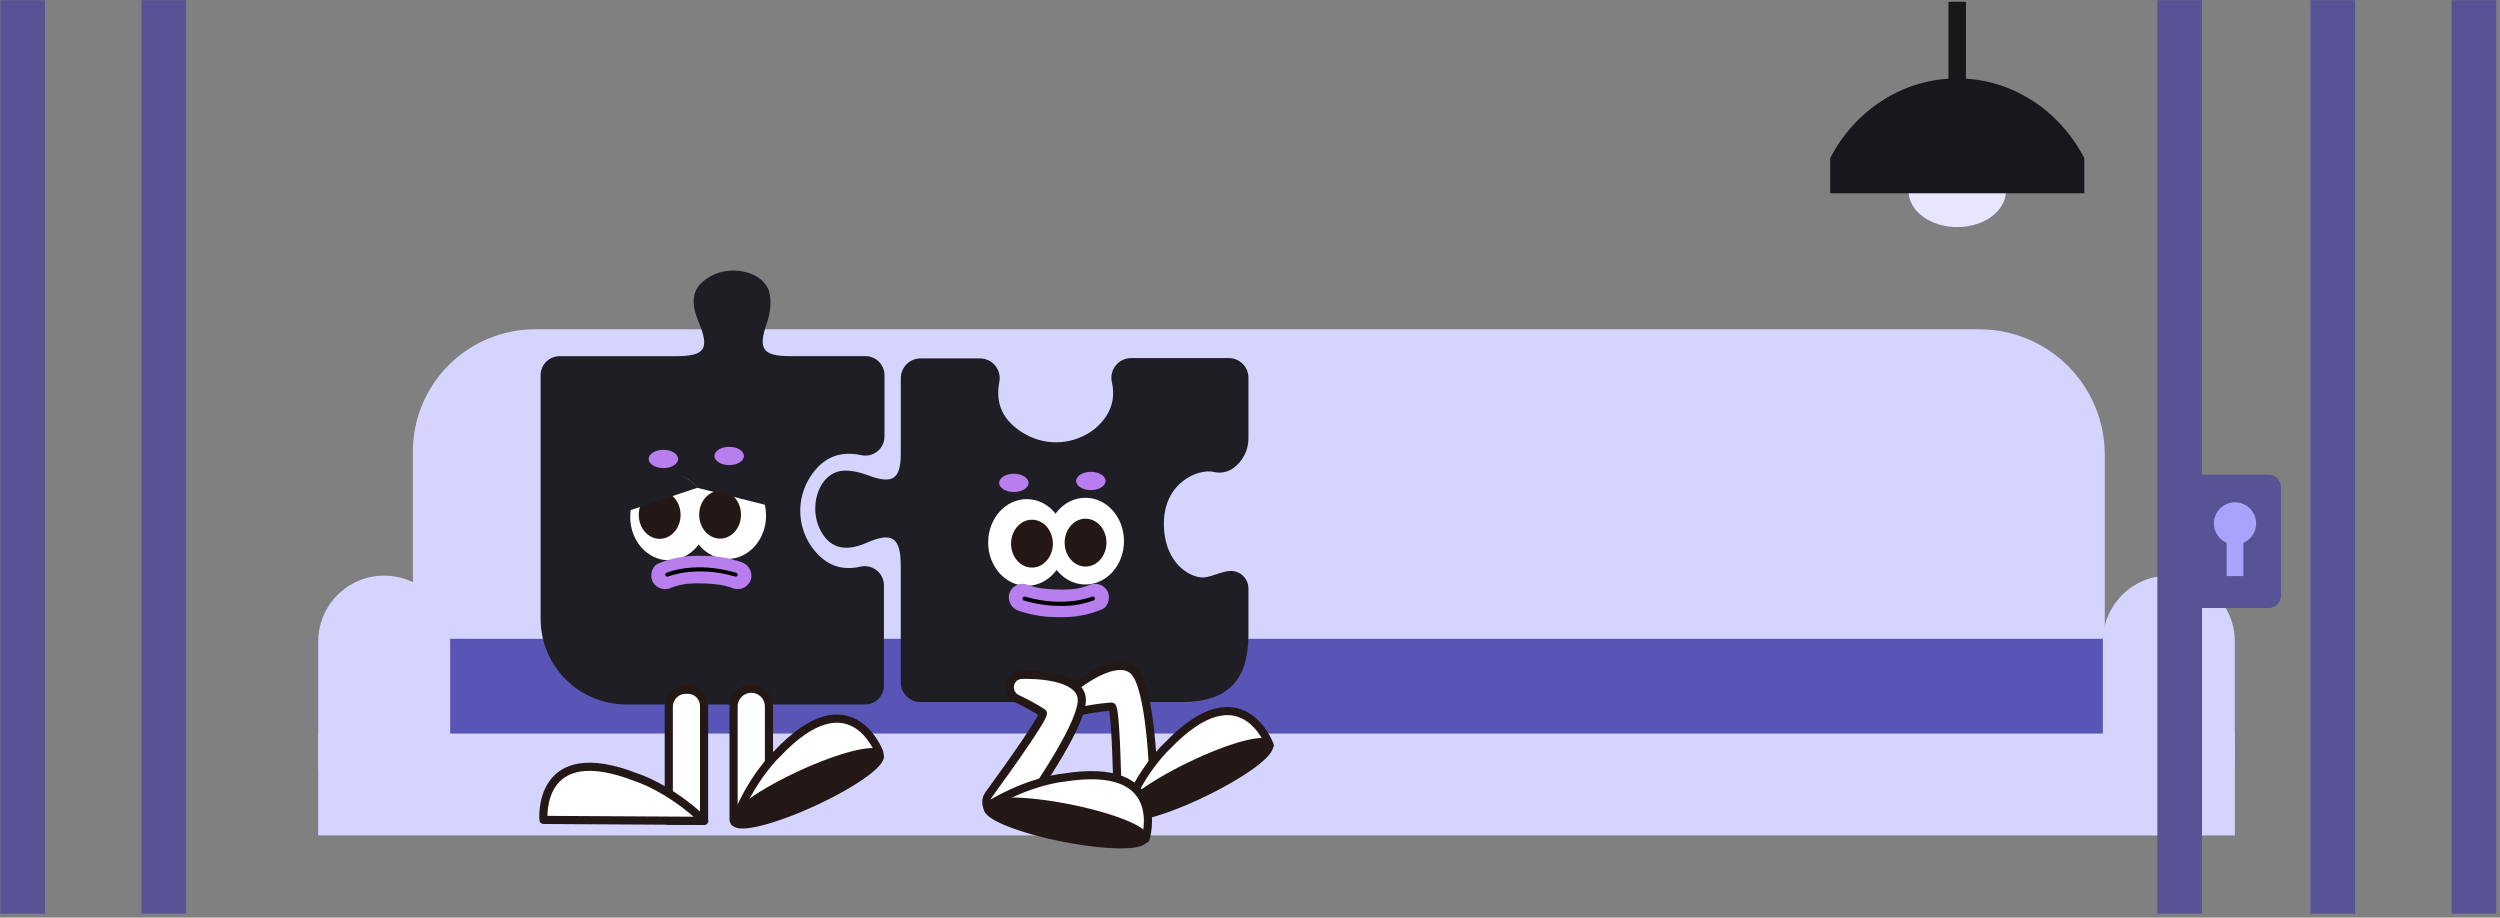 <svg width="613" height="225" viewBox="0 0 613 225" fill="none" xmlns="http://www.w3.org/2000/svg">
<rect x="0" y="0" width="613" height="225" fill="#808080" stroke="none"/>
<g clip-path="url(#clip0_13676_37152)">
<path d="M131.212 80.744H485.336C489.376 80.744 493.376 81.541 497.108 83.088C500.84 84.635 504.231 86.904 507.088 89.763C509.944 92.622 512.209 96.016 513.754 99.752C515.299 103.488 516.094 107.491 516.092 111.534V157.734H101.234V110.734C101.237 102.779 104.397 95.151 110.018 89.527C115.64 83.903 123.263 80.744 131.212 80.744Z" fill="#D5D4FF"/>
<path d="M547.986 156.635H78.019V181.625H547.986V156.635Z" fill="#5955B7"/>
<path d="M94.207 141.145H94.197C85.263 141.145 78.019 148.393 78.019 157.335V186.915C78.019 195.856 85.263 203.105 94.197 203.105H94.207C103.142 203.105 110.385 195.856 110.385 186.915V157.335C110.385 148.393 103.142 141.145 94.207 141.145Z" fill="#D5D4FF"/>
<path d="M531.809 141.145H531.799C522.864 141.145 515.621 148.393 515.621 157.335V186.915C515.621 195.856 522.864 203.105 531.799 203.105H531.809C540.744 203.105 547.987 195.856 547.987 186.915V157.335C547.987 148.393 540.744 141.145 531.809 141.145Z" fill="#D5D4FF"/>
<path d="M547.986 179.863H78.019V204.853H547.986V179.863Z" fill="#D5D4FF"/>
<path d="M216.875 91.974V107.054C216.874 107.752 216.716 108.44 216.414 109.068C216.112 109.696 215.673 110.249 215.129 110.685C214.586 111.121 213.952 111.43 213.274 111.589C212.595 111.749 211.89 111.754 211.209 111.604C206.363 110.604 202.006 111.684 198.599 117.034C196.904 119.712 196.078 122.848 196.236 126.014C196.393 129.18 197.526 132.219 199.478 134.714C202.866 138.994 206.783 139.914 211.06 138.924C211.749 138.777 212.462 138.787 213.146 138.953C213.831 139.12 214.469 139.438 215.014 139.884C215.559 140.331 215.997 140.894 216.295 141.533C216.593 142.172 216.743 142.869 216.735 143.574V168.124C216.733 169.348 216.245 170.52 215.38 171.385C214.514 172.249 213.342 172.734 212.119 172.734C192.56 172.734 173.008 172.734 153.463 172.734C147.922 172.713 142.614 170.5 138.698 166.577C134.781 162.654 132.574 157.34 132.559 151.794C132.559 131.914 132.559 112.041 132.559 92.174V91.934C132.577 90.708 133.077 89.538 133.95 88.677C134.823 87.817 135.999 87.334 137.225 87.334H165.704C172.868 87.334 174.057 85.574 171.33 79.034C168.981 73.404 169.89 70.104 174.457 67.614C179.024 65.124 186.378 66.354 188.337 70.824C189.336 73.144 188.946 76.604 188.057 79.154C185.849 85.474 186.888 87.314 193.673 87.324H212.239C213.468 87.332 214.644 87.825 215.512 88.696C216.38 89.566 216.87 90.745 216.875 91.974Z" fill="#1F1E24"/>
<path d="M163.994 137.383C169.22 137.383 173.457 132.624 173.457 126.753C173.457 120.882 169.22 116.123 163.994 116.123C158.768 116.123 154.531 120.882 154.531 126.753C154.531 132.624 158.768 137.383 163.994 137.383Z" fill="white"/>
<path d="M178.373 137.055C183.599 137.055 187.836 132.296 187.836 126.425C187.836 120.554 183.599 115.795 178.373 115.795C173.147 115.795 168.91 120.554 168.91 126.425C168.91 132.296 173.147 137.055 178.373 137.055Z" fill="white"/>
<path d="M161.755 132.125C164.586 132.125 166.881 129.497 166.881 126.255C166.881 123.013 164.586 120.385 161.755 120.385C158.924 120.385 156.629 123.013 156.629 126.255C156.629 129.497 158.924 132.125 161.755 132.125Z" fill="#231815"/>
<path d="M176.564 132.074C179.395 132.074 181.69 129.446 181.69 126.204C181.69 122.962 179.395 120.334 176.564 120.334C173.733 120.334 171.438 122.962 171.438 126.204C171.438 129.446 173.733 132.074 176.564 132.074Z" fill="#231815"/>
<path d="M164.754 144.034C164.155 144.294 165.314 143.844 165.434 143.814C165.734 143.714 166.033 143.624 166.343 143.544C166.653 143.464 166.963 143.404 167.272 143.334C167.402 143.334 168.672 143.124 167.942 143.214C169.325 143.061 170.718 143.007 172.109 143.054C173.498 143.054 174.887 143.184 176.266 143.344C175.556 143.264 176.645 143.414 176.785 143.434C177.155 143.504 177.515 143.574 177.885 143.664C178.607 143.836 179.315 144.063 180.003 144.344C180.865 144.575 181.784 144.457 182.56 144.015C183.336 143.573 183.907 142.844 184.15 141.984C184.36 141.122 184.232 140.212 183.794 139.441C183.356 138.669 182.639 138.094 181.792 137.834C178.577 136.739 175.194 136.217 171.799 136.294C168.221 136.17 164.658 136.825 161.357 138.214C159.728 138.914 159.239 141.424 160.148 142.824C160.616 143.579 161.356 144.125 162.215 144.35C163.074 144.575 163.986 144.462 164.764 144.034H164.754Z" fill="#B87EEE"/>
<path d="M180.371 141.364H180.231C170.598 138.544 163.884 141.364 163.814 141.364C163.69 141.412 163.553 141.41 163.43 141.36C163.308 141.31 163.209 141.215 163.154 141.094C163.104 140.972 163.105 140.835 163.155 140.713C163.206 140.592 163.302 140.495 163.424 140.444C163.704 140.314 170.519 137.494 180.511 140.444C180.575 140.461 180.634 140.491 180.686 140.532C180.738 140.573 180.781 140.624 180.813 140.682C180.845 140.739 180.864 140.803 180.871 140.869C180.877 140.935 180.871 141.001 180.851 141.064C180.811 141.157 180.743 141.235 180.657 141.288C180.572 141.342 180.472 141.368 180.371 141.364Z" fill="black"/>
<path d="M162.666 114.775C164.658 114.775 166.273 113.772 166.273 112.535C166.273 111.298 164.658 110.295 162.666 110.295C160.674 110.295 159.059 111.298 159.059 112.535C159.059 113.772 160.674 114.775 162.666 114.775Z" fill="#B87EEE"/>
<path d="M178.803 114.044C180.795 114.044 182.41 113.042 182.41 111.804C182.41 110.567 180.795 109.564 178.803 109.564C176.81 109.564 175.195 110.567 175.195 111.804C175.195 113.042 176.81 114.044 178.803 114.044Z" fill="#B87EEE"/>
<path d="M171.078 119.574L154.57 125.094C154.9 120.924 157.178 117.384 160.766 116.184C164.353 114.984 168.32 116.444 171.078 119.574Z" fill="#1F1E24"/>
<path d="M187.617 123.773L170.93 119.603C173.418 116.313 177.195 114.603 180.822 115.483C184.449 116.363 186.968 119.693 187.617 123.773Z" fill="#1F1E24"/>
<path d="M168.151 169.121H168.641C169.701 169.121 170.718 169.543 171.467 170.293C172.217 171.043 172.638 172.06 172.638 173.121V201.261H163.984V173.261C163.995 172.161 164.438 171.11 165.218 170.335C165.998 169.56 167.052 169.124 168.151 169.121Z" fill="white" stroke="#231815" stroke-width="2" stroke-linecap="round" stroke-linejoin="round"/>
<path d="M133.258 201.042C133.258 201.042 131.499 180.972 156.131 190.652C156.131 190.652 164.045 193.062 172.658 201.272L133.258 201.042Z" fill="white" stroke="#231815" stroke-width="2" stroke-linecap="round" stroke-linejoin="round"/>
<path d="M182.871 201.031H179.873V173.231C179.873 172.078 180.332 170.971 181.147 170.155C181.962 169.34 183.067 168.881 184.22 168.881C185.368 168.881 186.468 169.337 187.28 170.149C188.091 170.962 188.547 172.063 188.547 173.211V195.321C188.547 196.836 187.946 198.288 186.876 199.359C185.806 200.43 184.354 201.031 182.841 201.031H182.871Z" fill="white" stroke="#231815" stroke-width="2" stroke-linecap="round" stroke-linejoin="round"/>
<path d="M215.593 184.482C215.593 184.482 208.598 165.592 190.492 184.892C190.492 184.892 184.367 190.462 180.09 201.572L215.593 184.482Z" fill="white" stroke="#231815" stroke-width="2" stroke-linecap="round" stroke-linejoin="round"/>
<path d="M199.47 196.662C209.285 192.138 216.547 186.962 215.691 185.101C214.834 183.24 206.183 185.398 196.369 189.922C186.554 194.446 179.292 199.622 180.149 201.483C181.005 203.344 189.656 201.185 199.47 196.662Z" fill="#231815" stroke="#231815" stroke-width="2" stroke-linecap="round" stroke-linejoin="round"/>
<path d="M306.12 92.635C306.12 98.955 306.12 101.975 306.12 107.475C306.124 108.921 305.78 110.346 305.118 111.631C304.455 112.915 303.493 114.021 302.313 114.855C301.644 115.316 300.885 115.632 300.087 115.782C299.288 115.932 298.467 115.913 297.676 115.725C293.889 114.825 285.385 118.255 285.385 128.365C285.385 138.475 292.3 142.005 295.508 141.555C297.726 141.245 300.284 139.705 302.502 140.045C303.51 140.202 304.429 140.715 305.092 141.491C305.756 142.266 306.12 143.254 306.12 144.275V155.575C306.12 166.935 300.934 172.145 289.732 172.145H225.72C225.081 172.145 224.449 172.019 223.859 171.774C223.27 171.529 222.734 171.17 222.283 170.718C221.832 170.265 221.474 169.729 221.23 169.138C220.987 168.547 220.863 167.914 220.864 167.275C220.864 157.505 220.864 148.135 220.864 138.765C220.864 131.765 218.785 130.325 212.47 133.105C207.001 135.505 203.154 134.312 200.929 129.525C198.52 124.385 200.479 117.195 205.295 115.675C207.524 114.975 210.522 115.675 212.88 116.565C218.875 118.775 220.874 117.565 220.874 111.135C220.874 105.065 220.874 99.005 220.874 92.745C220.874 91.455 221.385 90.218 222.296 89.305C223.206 88.392 224.441 87.877 225.73 87.875H240.269C240.983 87.872 241.688 88.028 242.334 88.331C242.981 88.633 243.552 89.075 244.008 89.625C244.463 90.174 244.792 90.818 244.969 91.51C245.147 92.201 245.17 92.924 245.036 93.625C244.036 98.755 245.665 103.285 251.581 106.575C254.224 108.02 257.234 108.654 260.236 108.398C263.237 108.142 266.097 107.007 268.458 105.135C272.455 101.725 273.584 97.855 272.615 93.635C272.466 92.928 272.476 92.197 272.646 91.496C272.817 90.794 273.142 90.139 273.598 89.58C274.054 89.021 274.63 88.571 275.283 88.264C275.936 87.956 276.65 87.8 277.371 87.805H301.353C302.624 87.815 303.84 88.33 304.733 89.235C305.626 90.14 306.125 91.363 306.12 92.635Z" fill="#1F1E24"/>
<path d="M251.76 143.645C256.986 143.645 261.223 138.886 261.223 133.015C261.223 127.144 256.986 122.385 251.76 122.385C246.534 122.385 242.297 127.144 242.297 133.015C242.297 138.886 246.534 143.645 251.76 143.645Z" fill="white"/>
<path d="M266.139 143.315C271.365 143.315 275.602 138.555 275.602 132.685C275.602 126.814 271.365 122.055 266.139 122.055C260.912 122.055 256.676 126.814 256.676 132.685C256.676 138.555 260.912 143.315 266.139 143.315Z" fill="white"/>
<path d="M253.036 139.174C255.867 139.174 258.162 136.546 258.162 133.304C258.162 130.062 255.867 127.434 253.036 127.434C250.205 127.434 247.91 130.062 247.91 133.304C247.91 136.546 250.205 139.174 253.036 139.174Z" fill="#231815"/>
<path d="M266.177 138.924C269.008 138.924 271.303 136.296 271.303 133.054C271.303 129.812 269.008 127.184 266.177 127.184C263.346 127.184 261.051 129.812 261.051 133.054C261.051 136.296 263.346 138.924 266.177 138.924Z" fill="#231815"/>
<path d="M266.86 143.573C267.459 143.313 266.29 143.763 266.18 143.793C265.87 143.893 265.571 143.983 265.261 144.063L264.332 144.273C264.212 144.273 262.932 144.483 263.662 144.393C262.279 144.547 260.886 144.6 259.495 144.553C258.106 144.553 256.727 144.423 255.348 144.263C256.048 144.343 254.959 144.193 254.819 144.173C254.449 144.103 254.089 144.033 253.729 143.943C253.004 143.771 252.292 143.544 251.601 143.263C250.739 143.032 249.82 143.151 249.044 143.592C248.268 144.034 247.697 144.764 247.454 145.623C247.244 146.485 247.372 147.395 247.81 148.167C248.248 148.938 248.965 149.513 249.812 149.773C253.027 150.869 256.41 151.39 259.805 151.313C263.384 151.438 266.946 150.783 270.247 149.393C271.876 148.693 272.365 146.183 271.456 144.783C270.99 144.029 270.251 143.483 269.394 143.258C268.537 143.033 267.626 143.146 266.85 143.573H266.86Z" fill="#B87EEE"/>
<path d="M260.024 148.574C256.998 148.562 253.99 148.117 251.09 147.254C251.027 147.236 250.969 147.205 250.917 147.164C250.866 147.123 250.824 147.072 250.792 147.015C250.76 146.957 250.741 146.894 250.733 146.829C250.726 146.763 250.732 146.697 250.75 146.634C250.79 146.509 250.876 146.403 250.992 146.34C251.107 146.276 251.243 146.26 251.37 146.294C261.003 149.114 267.728 146.294 267.788 146.294C267.911 146.247 268.048 146.248 268.171 146.298C268.294 146.349 268.392 146.444 268.447 146.564C268.473 146.625 268.487 146.69 268.487 146.755C268.488 146.821 268.475 146.886 268.45 146.947C268.425 147.007 268.388 147.062 268.341 147.108C268.294 147.154 268.238 147.19 268.177 147.214C265.568 148.172 262.802 148.634 260.024 148.574Z" fill="black"/>
<path d="M248.599 120.644C250.592 120.644 252.207 119.641 252.207 118.404C252.207 117.167 250.592 116.164 248.599 116.164C246.607 116.164 244.992 117.167 244.992 118.404C244.992 119.641 246.607 120.644 248.599 120.644Z" fill="#B87EEE"/>
<path d="M267.478 120.173C269.471 120.173 271.086 119.17 271.086 117.933C271.086 116.696 269.471 115.693 267.478 115.693C265.486 115.693 263.871 116.696 263.871 117.933C263.871 119.17 265.486 120.173 267.478 120.173Z" fill="#B87EEE"/>
<path d="M262.092 169.905C262.298 169.519 262.58 169.179 262.921 168.905C265.019 167.235 273.913 160.545 278.01 164.515C282.107 168.485 282.836 189.045 283.006 195.075C283.021 195.581 282.913 196.084 282.69 196.539C282.467 196.993 282.136 197.387 281.727 197.685L279.049 199.635C278.588 199.983 278.04 200.196 277.465 200.251C276.891 200.306 276.312 200.2 275.794 199.945C275.276 199.689 274.839 199.295 274.531 198.806C274.224 198.317 274.058 197.753 274.053 197.175C273.903 188.465 273.503 173.355 272.594 173.255C270.19 173.429 267.799 173.763 265.439 174.255C264.888 174.365 264.318 174.323 263.789 174.134C263.261 173.945 262.793 173.616 262.437 173.181C262.081 172.747 261.85 172.223 261.768 171.667C261.686 171.112 261.756 170.544 261.972 170.025C262.015 169.988 262.055 169.948 262.092 169.905Z" fill="white" stroke="#231815" stroke-width="2" stroke-miterlimit="10"/>
<path d="M311.344 182.755C311.344 182.755 304.549 163.755 286.223 182.895C286.223 182.895 280.037 188.395 275.641 199.465L311.344 182.755Z" fill="white" stroke="#231815" stroke-width="2" stroke-linecap="round" stroke-linejoin="round"/>
<path d="M295.086 194.398C304.818 189.698 311.993 184.409 311.113 182.583C310.233 180.758 301.63 183.088 291.898 187.787C282.167 192.487 274.991 197.777 275.871 199.602C276.751 201.428 285.354 199.098 295.086 194.398Z" fill="#231815" stroke="#231815" stroke-width="2" stroke-linecap="round" stroke-linejoin="round"/>
<path d="M249.258 165.785C249.653 165.589 250.087 165.484 250.527 165.475C253.205 165.395 264.347 165.475 265.226 171.045C266.076 176.495 254.344 193.555 250.857 198.475C250.563 198.888 250.173 199.223 249.72 199.452C249.267 199.68 248.766 199.794 248.259 199.785H244.961C244.382 199.785 243.813 199.623 243.32 199.318C242.827 199.012 242.429 198.575 242.171 198.056C241.912 197.536 241.804 196.955 241.857 196.377C241.91 195.799 242.124 195.248 242.473 194.785C247.589 187.785 256.353 175.425 255.683 174.785C253.644 173.494 251.525 172.335 249.338 171.315C248.834 171.068 248.406 170.69 248.1 170.22C247.793 169.75 247.62 169.206 247.597 168.645C247.575 168.085 247.704 167.528 247.972 167.035C248.24 166.542 248.636 166.131 249.118 165.845L249.258 165.785Z" fill="white" stroke="#231815" stroke-width="2" stroke-miterlimit="10"/>
<path d="M280.885 205.685C280.885 205.685 286.881 186.445 260.74 190.685C260.74 190.685 252.487 191.355 242.324 197.555L280.885 205.685Z" fill="white" stroke="#231815" stroke-width="2" stroke-linecap="round" stroke-linejoin="round"/>
<path d="M280.577 205.591C280.971 203.603 272.698 200.287 262.098 198.185C251.499 196.082 242.587 195.99 242.193 197.978C241.8 199.966 250.073 203.282 260.672 205.385C271.272 207.487 280.184 207.579 280.577 205.591Z" fill="#231815" stroke="#231815" stroke-width="2" stroke-linecap="round" stroke-linejoin="round"/>
</g>
<g clip-path="url(#clip1_13676_37152)">
<path d="M539.932 0.043H528.98V224.043H539.932V0.043Z" fill="#575395"/>
<path d="M577.475 0.043H566.523V224.043H577.475V0.043Z" fill="#575395"/>
<path d="M612.077 0.043H601.125V224.043H612.077V0.043Z" fill="#575395"/>
<path d="M11.03 0.043H0.078V224.043H11.03V0.043Z" fill="#575395"/>
<path d="M45.632 0.043H34.68V224.043H45.632V0.043Z" fill="#575395"/>
<path d="M556.291 116.413H540.193C538.537 116.413 537.195 117.756 537.195 119.414V146.088C537.195 147.746 538.537 149.089 540.193 149.089H556.291C557.947 149.089 559.289 147.746 559.289 146.088V119.414C559.289 117.756 557.947 116.413 556.291 116.413Z" fill="#575395"/>
<path d="M548.028 133.527C550.886 133.527 553.204 131.207 553.204 128.346C553.204 125.485 550.886 123.165 548.028 123.165C545.169 123.165 542.852 125.485 542.852 128.346C542.852 131.207 545.169 133.527 548.028 133.527Z" fill="#AAA3FB"/>
<path d="M550.083 131.477H545.977V141.258H550.083V131.477Z" fill="#AAA3FB"/>
<path d="M479.917 55.683C486.501 55.683 491.838 51.743 491.838 46.882C491.838 42.021 486.501 38.08 479.917 38.08C473.333 38.08 467.996 42.021 467.996 46.882C467.996 51.743 473.333 55.683 479.917 55.683Z" fill="#E8E6FE"/>
<path d="M511.075 38.79V47.392H448.762V38.79C454.757 27.128 466.499 19.227 479.928 19.227C493.358 19.227 505.05 27.128 511.075 38.79Z" fill="#17171C"/>
<path d="M482.055 0.434H477.758V30.569H482.055V0.434Z" fill="#17171C"/>
</g>
<defs>
<clipPath id="clip0_13676_37152">
<rect width="469.967" height="209.34" fill="white" transform="translate(78.019 7.334)"/>
</clipPath>
<clipPath id="clip1_13676_37152">
<rect width="612" height="224" fill="white" transform="translate(0.078 0.043)"/>
</clipPath>
</defs>
</svg>
